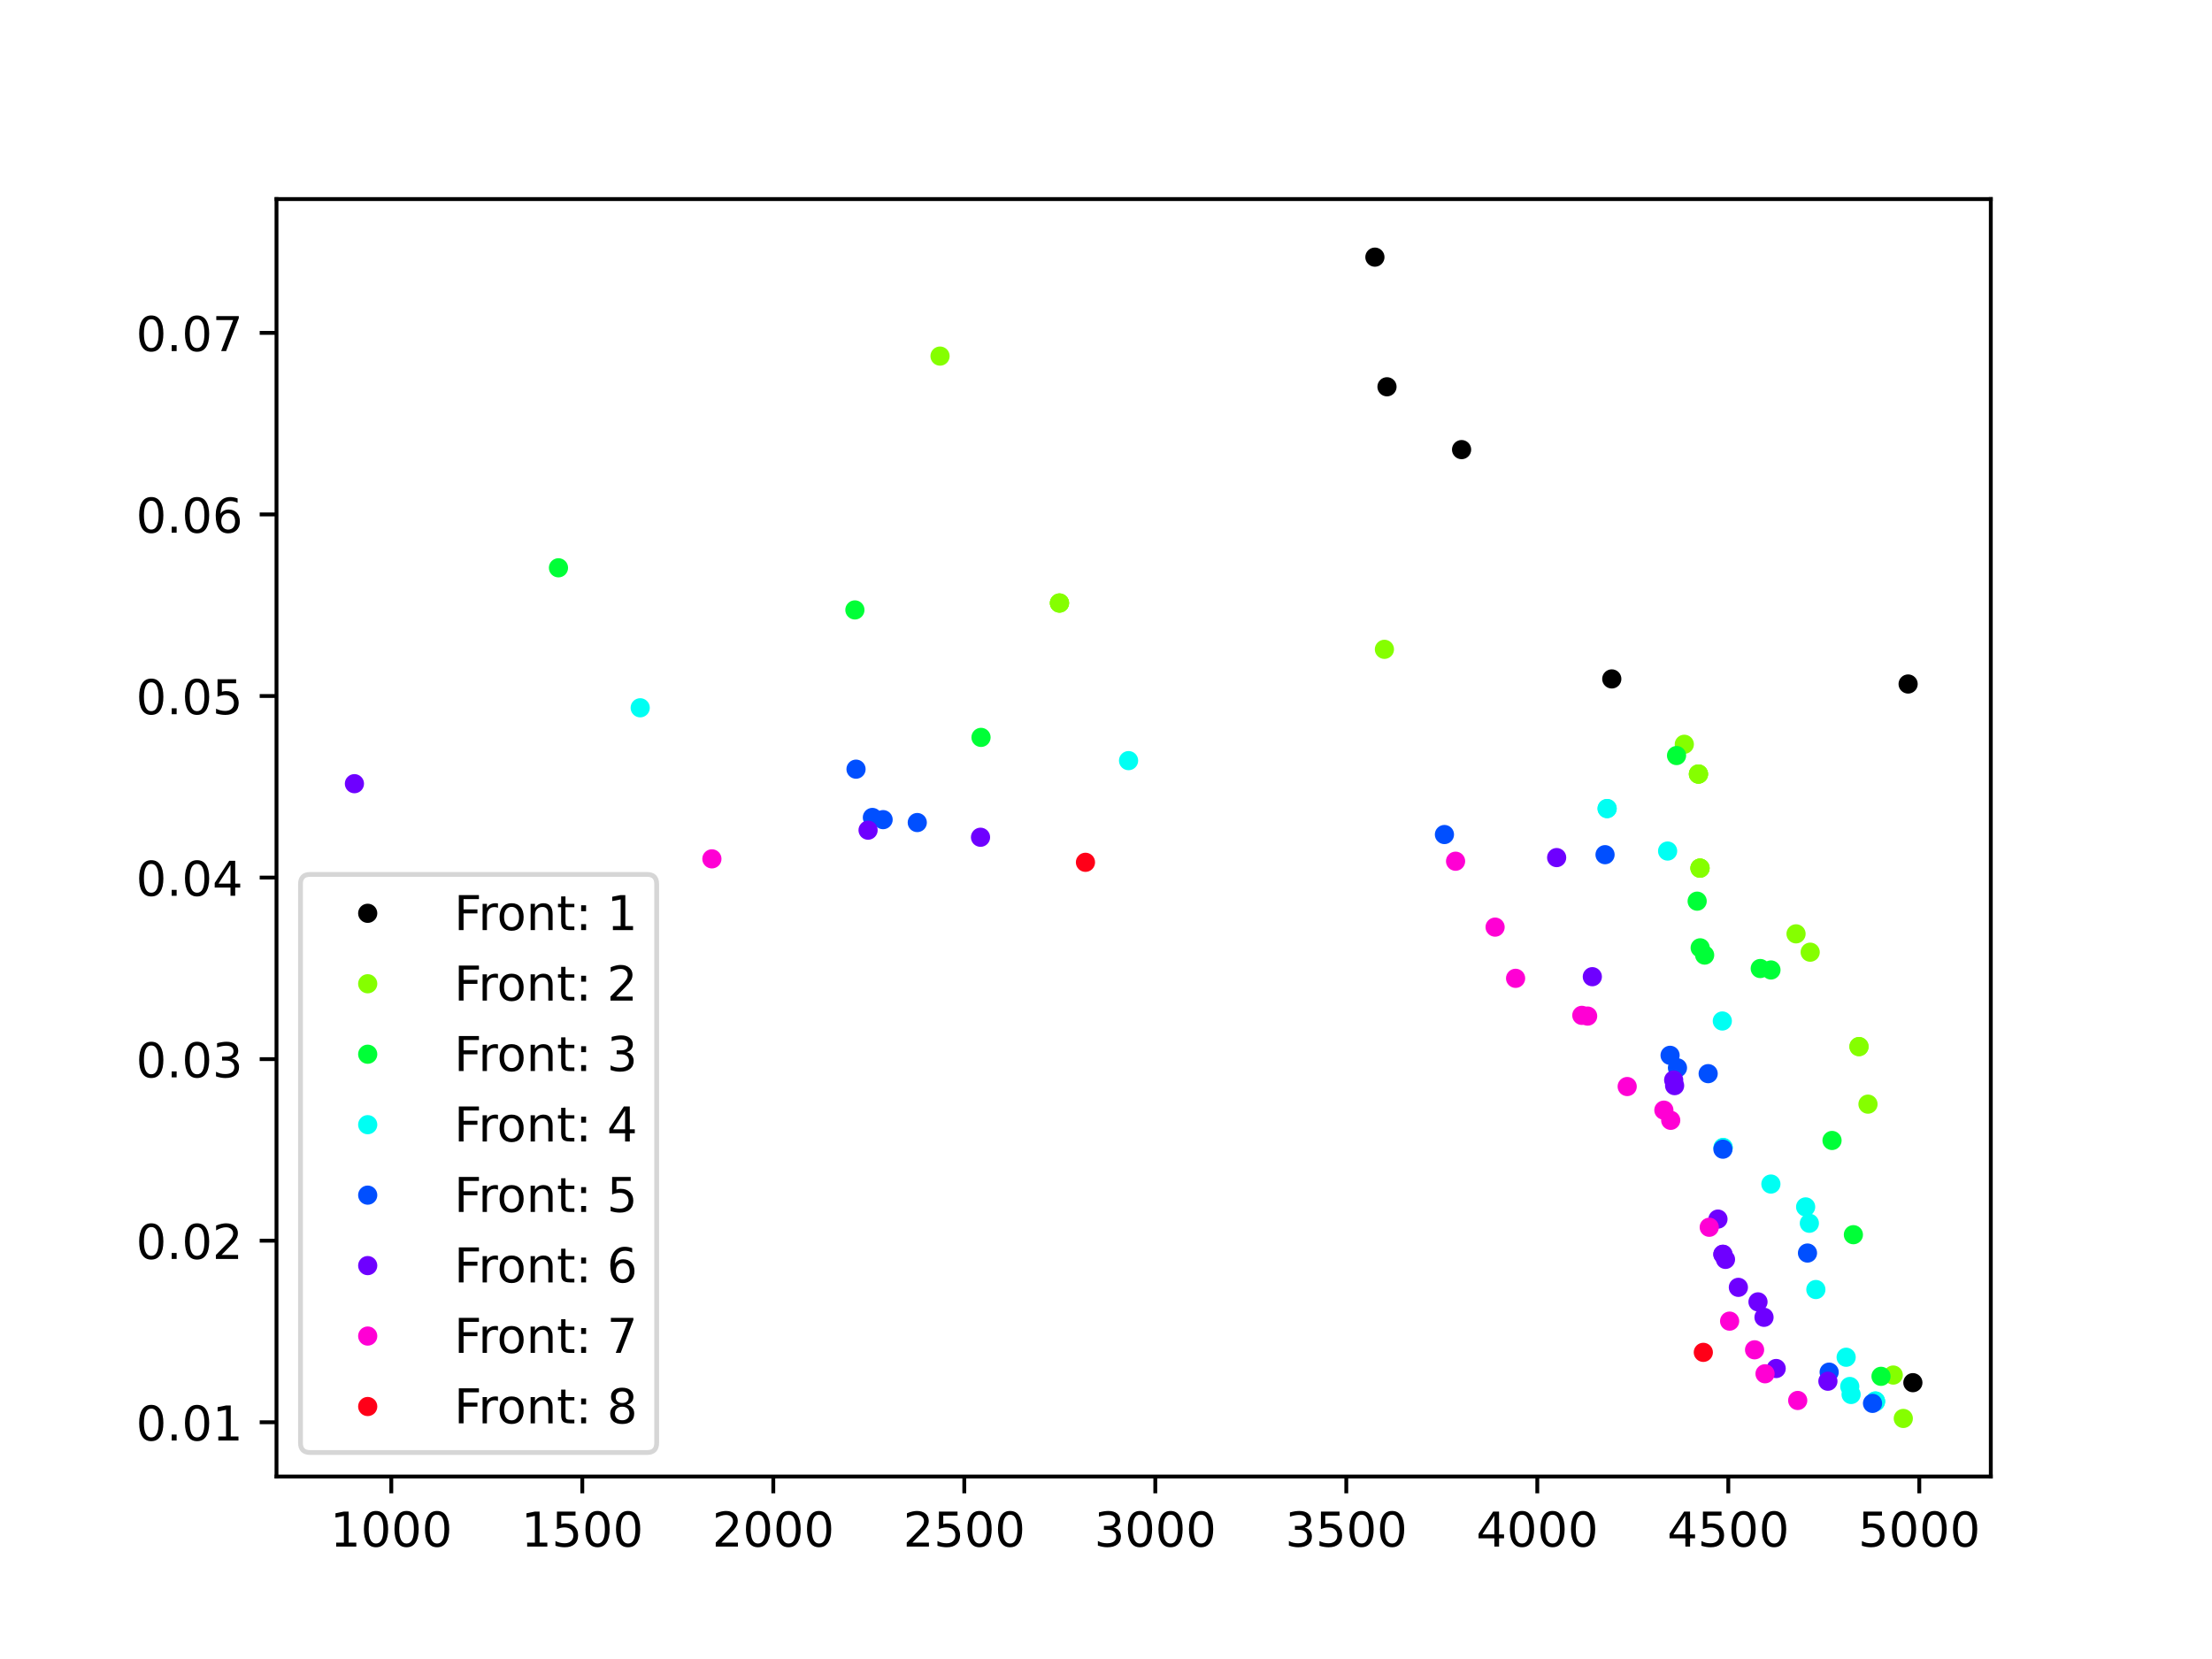 <?xml version="1.0" encoding="utf-8" standalone="no"?>
<!DOCTYPE svg PUBLIC "-//W3C//DTD SVG 1.1//EN"
  "http://www.w3.org/Graphics/SVG/1.1/DTD/svg11.dtd">
<!-- Created with matplotlib (https://matplotlib.org/) -->
<svg height="345.6pt" version="1.1" viewBox="0 0 460.8 345.6" width="460.8pt" xmlns="http://www.w3.org/2000/svg" xmlns:xlink="http://www.w3.org/1999/xlink">
 <defs>
  <style type="text/css">*{stroke-linecap:butt;stroke-linejoin:round;}</style>
 </defs>
 <g id="figure_1">
  <g id="patch_1">
   <path d="M 0 345.6 
L 460.8 345.6 
L 460.8 0 
L 0 0 
z
" style="fill:#ffffff;"/>
  </g>
  <g id="axes_1">
   <g id="patch_2">
    <path d="M 57.6 307.584 
L 414.72 307.584 
L 414.72 41.472 
L 57.6 41.472 
z
" style="fill:#ffffff;"/>
   </g>
   <g id="matplotlib.axis_1">
    <g id="xtick_1">
     <g id="line2d_1">
      <defs>
       <path d="M 0 0 
L 0 3.5 
" id="m3924b4e6a1" style="stroke:#000000;stroke-width:0.8;"/>
      </defs>
      <g>
       <use style="stroke:#000000;stroke-width:0.8;" x="81.514" xlink:href="#m3924b4e6a1" y="307.584"/>
      </g>
     </g>
     <g id="text_1">
      <!-- 1000 -->
      <g transform="translate(68.789 322.182)scale(0.1 -0.1)">
       <defs>
        <path d="M 12.406 8.297 
L 28.516 8.297 
L 28.516 63.922 
L 10.984 60.406 
L 10.984 69.391 
L 28.422 72.906 
L 38.281 72.906 
L 38.281 8.297 
L 54.391 8.297 
L 54.391 0 
L 12.406 0 
z
" id="DejaVuSans-49"/>
        <path d="M 31.781 66.406 
Q 24.172 66.406 20.328 58.906 
Q 16.5 51.422 16.5 36.375 
Q 16.5 21.391 20.328 13.891 
Q 24.172 6.391 31.781 6.391 
Q 39.453 6.391 43.281 13.891 
Q 47.125 21.391 47.125 36.375 
Q 47.125 51.422 43.281 58.906 
Q 39.453 66.406 31.781 66.406 
z
M 31.781 74.219 
Q 44.047 74.219 50.516 64.516 
Q 56.984 54.828 56.984 36.375 
Q 56.984 17.969 50.516 8.266 
Q 44.047 -1.422 31.781 -1.422 
Q 19.531 -1.422 13.062 8.266 
Q 6.594 17.969 6.594 36.375 
Q 6.594 54.828 13.062 64.516 
Q 19.531 74.219 31.781 74.219 
z
" id="DejaVuSans-48"/>
       </defs>
       <use xlink:href="#DejaVuSans-49"/>
       <use x="63.623" xlink:href="#DejaVuSans-48"/>
       <use x="127.246" xlink:href="#DejaVuSans-48"/>
       <use x="190.869" xlink:href="#DejaVuSans-48"/>
      </g>
     </g>
    </g>
    <g id="xtick_2">
     <g id="line2d_2">
      <g>
       <use style="stroke:#000000;stroke-width:0.8;" x="121.303" xlink:href="#m3924b4e6a1" y="307.584"/>
      </g>
     </g>
     <g id="text_2">
      <!-- 1500 -->
      <g transform="translate(108.578 322.182)scale(0.1 -0.1)">
       <defs>
        <path d="M 10.797 72.906 
L 49.516 72.906 
L 49.516 64.594 
L 19.828 64.594 
L 19.828 46.734 
Q 21.969 47.469 24.109 47.828 
Q 26.266 48.188 28.422 48.188 
Q 40.625 48.188 47.75 41.5 
Q 54.891 34.812 54.891 23.391 
Q 54.891 11.625 47.562 5.094 
Q 40.234 -1.422 26.906 -1.422 
Q 22.312 -1.422 17.547 -0.641 
Q 12.797 0.141 7.719 1.703 
L 7.719 11.625 
Q 12.109 9.234 16.797 8.062 
Q 21.484 6.891 26.703 6.891 
Q 35.156 6.891 40.078 11.328 
Q 45.016 15.766 45.016 23.391 
Q 45.016 31 40.078 35.438 
Q 35.156 39.891 26.703 39.891 
Q 22.75 39.891 18.812 39.016 
Q 14.891 38.141 10.797 36.281 
z
" id="DejaVuSans-53"/>
       </defs>
       <use xlink:href="#DejaVuSans-49"/>
       <use x="63.623" xlink:href="#DejaVuSans-53"/>
       <use x="127.246" xlink:href="#DejaVuSans-48"/>
       <use x="190.869" xlink:href="#DejaVuSans-48"/>
      </g>
     </g>
    </g>
    <g id="xtick_3">
     <g id="line2d_3">
      <g>
       <use style="stroke:#000000;stroke-width:0.8;" x="161.092" xlink:href="#m3924b4e6a1" y="307.584"/>
      </g>
     </g>
     <g id="text_3">
      <!-- 2000 -->
      <g transform="translate(148.367 322.182)scale(0.1 -0.1)">
       <defs>
        <path d="M 19.188 8.297 
L 53.609 8.297 
L 53.609 0 
L 7.328 0 
L 7.328 8.297 
Q 12.938 14.109 22.625 23.891 
Q 32.328 33.688 34.812 36.531 
Q 39.547 41.844 41.422 45.531 
Q 43.312 49.219 43.312 52.781 
Q 43.312 58.594 39.234 62.25 
Q 35.156 65.922 28.609 65.922 
Q 23.969 65.922 18.812 64.312 
Q 13.672 62.703 7.812 59.422 
L 7.812 69.391 
Q 13.766 71.781 18.938 73 
Q 24.125 74.219 28.422 74.219 
Q 39.75 74.219 46.484 68.547 
Q 53.219 62.891 53.219 53.422 
Q 53.219 48.922 51.531 44.891 
Q 49.859 40.875 45.406 35.406 
Q 44.188 33.984 37.641 27.219 
Q 31.109 20.453 19.188 8.297 
z
" id="DejaVuSans-50"/>
       </defs>
       <use xlink:href="#DejaVuSans-50"/>
       <use x="63.623" xlink:href="#DejaVuSans-48"/>
       <use x="127.246" xlink:href="#DejaVuSans-48"/>
       <use x="190.869" xlink:href="#DejaVuSans-48"/>
      </g>
     </g>
    </g>
    <g id="xtick_4">
     <g id="line2d_4">
      <g>
       <use style="stroke:#000000;stroke-width:0.8;" x="200.88" xlink:href="#m3924b4e6a1" y="307.584"/>
      </g>
     </g>
     <g id="text_4">
      <!-- 2500 -->
      <g transform="translate(188.155 322.182)scale(0.1 -0.1)">
       <use xlink:href="#DejaVuSans-50"/>
       <use x="63.623" xlink:href="#DejaVuSans-53"/>
       <use x="127.246" xlink:href="#DejaVuSans-48"/>
       <use x="190.869" xlink:href="#DejaVuSans-48"/>
      </g>
     </g>
    </g>
    <g id="xtick_5">
     <g id="line2d_5">
      <g>
       <use style="stroke:#000000;stroke-width:0.8;" x="240.669" xlink:href="#m3924b4e6a1" y="307.584"/>
      </g>
     </g>
     <g id="text_5">
      <!-- 3000 -->
      <g transform="translate(227.944 322.182)scale(0.1 -0.1)">
       <defs>
        <path d="M 40.578 39.312 
Q 47.656 37.797 51.625 33 
Q 55.609 28.219 55.609 21.188 
Q 55.609 10.406 48.188 4.484 
Q 40.766 -1.422 27.094 -1.422 
Q 22.516 -1.422 17.656 -0.516 
Q 12.797 0.391 7.625 2.203 
L 7.625 11.719 
Q 11.719 9.328 16.594 8.109 
Q 21.484 6.891 26.812 6.891 
Q 36.078 6.891 40.938 10.547 
Q 45.797 14.203 45.797 21.188 
Q 45.797 27.641 41.281 31.266 
Q 36.766 34.906 28.719 34.906 
L 20.219 34.906 
L 20.219 43.016 
L 29.109 43.016 
Q 36.375 43.016 40.234 45.922 
Q 44.094 48.828 44.094 54.297 
Q 44.094 59.906 40.109 62.906 
Q 36.141 65.922 28.719 65.922 
Q 24.656 65.922 20.016 65.031 
Q 15.375 64.156 9.812 62.312 
L 9.812 71.094 
Q 15.438 72.656 20.344 73.438 
Q 25.25 74.219 29.594 74.219 
Q 40.828 74.219 47.359 69.109 
Q 53.906 64.016 53.906 55.328 
Q 53.906 49.266 50.438 45.094 
Q 46.969 40.922 40.578 39.312 
z
" id="DejaVuSans-51"/>
       </defs>
       <use xlink:href="#DejaVuSans-51"/>
       <use x="63.623" xlink:href="#DejaVuSans-48"/>
       <use x="127.246" xlink:href="#DejaVuSans-48"/>
       <use x="190.869" xlink:href="#DejaVuSans-48"/>
      </g>
     </g>
    </g>
    <g id="xtick_6">
     <g id="line2d_6">
      <g>
       <use style="stroke:#000000;stroke-width:0.8;" x="280.458" xlink:href="#m3924b4e6a1" y="307.584"/>
      </g>
     </g>
     <g id="text_6">
      <!-- 3500 -->
      <g transform="translate(267.733 322.182)scale(0.1 -0.1)">
       <use xlink:href="#DejaVuSans-51"/>
       <use x="63.623" xlink:href="#DejaVuSans-53"/>
       <use x="127.246" xlink:href="#DejaVuSans-48"/>
       <use x="190.869" xlink:href="#DejaVuSans-48"/>
      </g>
     </g>
    </g>
    <g id="xtick_7">
     <g id="line2d_7">
      <g>
       <use style="stroke:#000000;stroke-width:0.8;" x="320.247" xlink:href="#m3924b4e6a1" y="307.584"/>
      </g>
     </g>
     <g id="text_7">
      <!-- 4000 -->
      <g transform="translate(307.522 322.182)scale(0.1 -0.1)">
       <defs>
        <path d="M 37.797 64.312 
L 12.891 25.391 
L 37.797 25.391 
z
M 35.203 72.906 
L 47.609 72.906 
L 47.609 25.391 
L 58.016 25.391 
L 58.016 17.188 
L 47.609 17.188 
L 47.609 0 
L 37.797 0 
L 37.797 17.188 
L 4.891 17.188 
L 4.891 26.703 
z
" id="DejaVuSans-52"/>
       </defs>
       <use xlink:href="#DejaVuSans-52"/>
       <use x="63.623" xlink:href="#DejaVuSans-48"/>
       <use x="127.246" xlink:href="#DejaVuSans-48"/>
       <use x="190.869" xlink:href="#DejaVuSans-48"/>
      </g>
     </g>
    </g>
    <g id="xtick_8">
     <g id="line2d_8">
      <g>
       <use style="stroke:#000000;stroke-width:0.8;" x="360.035" xlink:href="#m3924b4e6a1" y="307.584"/>
      </g>
     </g>
     <g id="text_8">
      <!-- 4500 -->
      <g transform="translate(347.31 322.182)scale(0.1 -0.1)">
       <use xlink:href="#DejaVuSans-52"/>
       <use x="63.623" xlink:href="#DejaVuSans-53"/>
       <use x="127.246" xlink:href="#DejaVuSans-48"/>
       <use x="190.869" xlink:href="#DejaVuSans-48"/>
      </g>
     </g>
    </g>
    <g id="xtick_9">
     <g id="line2d_9">
      <g>
       <use style="stroke:#000000;stroke-width:0.8;" x="399.824" xlink:href="#m3924b4e6a1" y="307.584"/>
      </g>
     </g>
     <g id="text_9">
      <!-- 5000 -->
      <g transform="translate(387.099 322.182)scale(0.1 -0.1)">
       <use xlink:href="#DejaVuSans-53"/>
       <use x="63.623" xlink:href="#DejaVuSans-48"/>
       <use x="127.246" xlink:href="#DejaVuSans-48"/>
       <use x="190.869" xlink:href="#DejaVuSans-48"/>
      </g>
     </g>
    </g>
   </g>
   <g id="matplotlib.axis_2">
    <g id="ytick_1">
     <g id="line2d_10">
      <defs>
       <path d="M 0 0 
L -3.5 0 
" id="m2f42743bf9" style="stroke:#000000;stroke-width:0.8;"/>
      </defs>
      <g>
       <use style="stroke:#000000;stroke-width:0.8;" x="57.6" xlink:href="#m2f42743bf9" y="296.282"/>
      </g>
     </g>
     <g id="text_10">
      <!-- 0.01 -->
      <g transform="translate(28.334 300.082)scale(0.1 -0.1)">
       <defs>
        <path d="M 10.688 12.406 
L 21 12.406 
L 21 0 
L 10.688 0 
z
" id="DejaVuSans-46"/>
       </defs>
       <use xlink:href="#DejaVuSans-48"/>
       <use x="63.623" xlink:href="#DejaVuSans-46"/>
       <use x="95.41" xlink:href="#DejaVuSans-48"/>
       <use x="159.033" xlink:href="#DejaVuSans-49"/>
      </g>
     </g>
    </g>
    <g id="ytick_2">
     <g id="line2d_11">
      <g>
       <use style="stroke:#000000;stroke-width:0.8;" x="57.6" xlink:href="#m2f42743bf9" y="258.459"/>
      </g>
     </g>
     <g id="text_11">
      <!-- 0.02 -->
      <g transform="translate(28.334 262.258)scale(0.1 -0.1)">
       <use xlink:href="#DejaVuSans-48"/>
       <use x="63.623" xlink:href="#DejaVuSans-46"/>
       <use x="95.41" xlink:href="#DejaVuSans-48"/>
       <use x="159.033" xlink:href="#DejaVuSans-50"/>
      </g>
     </g>
    </g>
    <g id="ytick_3">
     <g id="line2d_12">
      <g>
       <use style="stroke:#000000;stroke-width:0.8;" x="57.6" xlink:href="#m2f42743bf9" y="220.635"/>
      </g>
     </g>
     <g id="text_12">
      <!-- 0.03 -->
      <g transform="translate(28.334 224.434)scale(0.1 -0.1)">
       <use xlink:href="#DejaVuSans-48"/>
       <use x="63.623" xlink:href="#DejaVuSans-46"/>
       <use x="95.41" xlink:href="#DejaVuSans-48"/>
       <use x="159.033" xlink:href="#DejaVuSans-51"/>
      </g>
     </g>
    </g>
    <g id="ytick_4">
     <g id="line2d_13">
      <g>
       <use style="stroke:#000000;stroke-width:0.8;" x="57.6" xlink:href="#m2f42743bf9" y="182.811"/>
      </g>
     </g>
     <g id="text_13">
      <!-- 0.04 -->
      <g transform="translate(28.334 186.611)scale(0.1 -0.1)">
       <use xlink:href="#DejaVuSans-48"/>
       <use x="63.623" xlink:href="#DejaVuSans-46"/>
       <use x="95.41" xlink:href="#DejaVuSans-48"/>
       <use x="159.033" xlink:href="#DejaVuSans-52"/>
      </g>
     </g>
    </g>
    <g id="ytick_5">
     <g id="line2d_14">
      <g>
       <use style="stroke:#000000;stroke-width:0.8;" x="57.6" xlink:href="#m2f42743bf9" y="144.988"/>
      </g>
     </g>
     <g id="text_14">
      <!-- 0.05 -->
      <g transform="translate(28.334 148.787)scale(0.1 -0.1)">
       <use xlink:href="#DejaVuSans-48"/>
       <use x="63.623" xlink:href="#DejaVuSans-46"/>
       <use x="95.41" xlink:href="#DejaVuSans-48"/>
       <use x="159.033" xlink:href="#DejaVuSans-53"/>
      </g>
     </g>
    </g>
    <g id="ytick_6">
     <g id="line2d_15">
      <g>
       <use style="stroke:#000000;stroke-width:0.8;" x="57.6" xlink:href="#m2f42743bf9" y="107.164"/>
      </g>
     </g>
     <g id="text_15">
      <!-- 0.06 -->
      <g transform="translate(28.334 110.963)scale(0.1 -0.1)">
       <defs>
        <path d="M 33.016 40.375 
Q 26.375 40.375 22.484 35.828 
Q 18.609 31.297 18.609 23.391 
Q 18.609 15.531 22.484 10.953 
Q 26.375 6.391 33.016 6.391 
Q 39.656 6.391 43.531 10.953 
Q 47.406 15.531 47.406 23.391 
Q 47.406 31.297 43.531 35.828 
Q 39.656 40.375 33.016 40.375 
z
M 52.594 71.297 
L 52.594 62.312 
Q 48.875 64.062 45.094 64.984 
Q 41.312 65.922 37.594 65.922 
Q 27.828 65.922 22.672 59.328 
Q 17.531 52.734 16.797 39.406 
Q 19.672 43.656 24.016 45.922 
Q 28.375 48.188 33.594 48.188 
Q 44.578 48.188 50.953 41.516 
Q 57.328 34.859 57.328 23.391 
Q 57.328 12.156 50.688 5.359 
Q 44.047 -1.422 33.016 -1.422 
Q 20.359 -1.422 13.672 8.266 
Q 6.984 17.969 6.984 36.375 
Q 6.984 53.656 15.188 63.938 
Q 23.391 74.219 37.203 74.219 
Q 40.922 74.219 44.703 73.484 
Q 48.484 72.75 52.594 71.297 
z
" id="DejaVuSans-54"/>
       </defs>
       <use xlink:href="#DejaVuSans-48"/>
       <use x="63.623" xlink:href="#DejaVuSans-46"/>
       <use x="95.41" xlink:href="#DejaVuSans-48"/>
       <use x="159.033" xlink:href="#DejaVuSans-54"/>
      </g>
     </g>
    </g>
    <g id="ytick_7">
     <g id="line2d_16">
      <g>
       <use style="stroke:#000000;stroke-width:0.8;" x="57.6" xlink:href="#m2f42743bf9" y="69.34"/>
      </g>
     </g>
     <g id="text_16">
      <!-- 0.07 -->
      <g transform="translate(28.334 73.14)scale(0.1 -0.1)">
       <defs>
        <path d="M 8.203 72.906 
L 55.078 72.906 
L 55.078 68.703 
L 28.609 0 
L 18.312 0 
L 43.219 64.594 
L 8.203 64.594 
z
" id="DejaVuSans-55"/>
       </defs>
       <use xlink:href="#DejaVuSans-48"/>
       <use x="63.623" xlink:href="#DejaVuSans-46"/>
       <use x="95.41" xlink:href="#DejaVuSans-48"/>
       <use x="159.033" xlink:href="#DejaVuSans-55"/>
      </g>
     </g>
    </g>
   </g>
   <g id="line2d_17">
    <defs>
     <path d="M 0 1.5 
C 0.398 1.5 0.779 1.342 1.061 1.061 
C 1.342 0.779 1.5 0.398 1.5 0 
C 1.5 -0.398 1.342 -0.779 1.061 -1.061 
C 0.779 -1.342 0.398 -1.5 0 -1.5 
C -0.398 -1.5 -0.779 -1.342 -1.061 -1.061 
C -1.342 -0.779 -1.5 -0.398 -1.5 0 
C -1.5 0.398 -1.342 0.779 -1.061 1.061 
C -0.779 1.342 -0.398 1.5 0 1.5 
z
" id="m7b355f9a38" style="stroke:#000000;"/>
    </defs>
    <g clip-path="url(#pace51cca9a)">
     <use style="stroke:#000000;" x="397.496" xlink:href="#m7b355f9a38" y="142.491"/>
     <use style="stroke:#000000;" x="286.417" xlink:href="#m7b355f9a38" y="53.568"/>
     <use style="stroke:#000000;" x="398.487" xlink:href="#m7b355f9a38" y="288.037"/>
     <use style="stroke:#000000;" x="288.934" xlink:href="#m7b355f9a38" y="80.574"/>
     <use style="stroke:#000000;" x="304.474" xlink:href="#m7b355f9a38" y="93.661"/>
     <use style="stroke:#000000;" x="335.763" xlink:href="#m7b355f9a38" y="141.432"/>
    </g>
   </g>
   <g id="line2d_18">
    <defs>
     <path d="M 0 1.5 
C 0.398 1.5 0.779 1.342 1.061 1.061 
C 1.342 0.779 1.5 0.398 1.5 0 
C 1.5 -0.398 1.342 -0.779 1.061 -1.061 
C 0.779 -1.342 0.398 -1.5 0 -1.5 
C -0.398 -1.5 -0.779 -1.342 -1.061 -1.061 
C -1.342 -0.779 -1.5 -0.398 -1.5 0 
C -1.5 0.398 -1.342 0.779 -1.061 1.061 
C -0.779 1.342 -0.398 1.5 0 1.5 
z
" id="ma1d7ef5f95" style="stroke:#85ff00;"/>
    </defs>
    <g clip-path="url(#pace51cca9a)">
     <use style="fill:#85ff00;stroke:#85ff00;" x="387.263" xlink:href="#ma1d7ef5f95" y="218.025"/>
     <use style="fill:#85ff00;stroke:#85ff00;" x="354.144" xlink:href="#ma1d7ef5f95" y="180.845"/>
     <use style="fill:#85ff00;stroke:#85ff00;" x="377.095" xlink:href="#ma1d7ef5f95" y="198.357"/>
     <use style="fill:#85ff00;stroke:#85ff00;" x="350.872" xlink:href="#ma1d7ef5f95" y="155.049"/>
     <use style="fill:#85ff00;stroke:#85ff00;" x="220.708" xlink:href="#ma1d7ef5f95" y="125.622"/>
     <use style="fill:#85ff00;stroke:#85ff00;" x="396.491" xlink:href="#ma1d7ef5f95" y="295.488"/>
     <use style="fill:#85ff00;stroke:#85ff00;" x="195.826" xlink:href="#ma1d7ef5f95" y="74.182"/>
     <use style="fill:#85ff00;stroke:#85ff00;" x="353.819" xlink:href="#ma1d7ef5f95" y="161.252"/>
     <use style="fill:#85ff00;stroke:#85ff00;" x="374.149" xlink:href="#ma1d7ef5f95" y="194.537"/>
     <use style="fill:#85ff00;stroke:#85ff00;" x="354.144" xlink:href="#ma1d7ef5f95" y="180.845"/>
     <use style="fill:#85ff00;stroke:#85ff00;" x="387.263" xlink:href="#ma1d7ef5f95" y="218.025"/>
     <use style="fill:#85ff00;stroke:#85ff00;" x="288.398" xlink:href="#ma1d7ef5f95" y="135.267"/>
     <use style="fill:#85ff00;stroke:#85ff00;" x="389.135" xlink:href="#ma1d7ef5f95" y="230.015"/>
     <use style="fill:#85ff00;stroke:#85ff00;" x="220.708" xlink:href="#ma1d7ef5f95" y="125.622"/>
     <use style="fill:#85ff00;stroke:#85ff00;" x="353.819" xlink:href="#ma1d7ef5f95" y="161.252"/>
     <use style="fill:#85ff00;stroke:#85ff00;" x="354.144" xlink:href="#ma1d7ef5f95" y="180.845"/>
     <use style="fill:#85ff00;stroke:#85ff00;" x="353.819" xlink:href="#ma1d7ef5f95" y="161.252"/>
     <use style="fill:#85ff00;stroke:#85ff00;" x="394.399" xlink:href="#ma1d7ef5f95" y="286.448"/>
     <use style="fill:#85ff00;stroke:#85ff00;" x="220.708" xlink:href="#ma1d7ef5f95" y="125.622"/>
    </g>
   </g>
   <g id="line2d_19">
    <defs>
     <path d="M 0 1.5 
C 0.398 1.5 0.779 1.342 1.061 1.061 
C 1.342 0.779 1.5 0.398 1.5 0 
C 1.5 -0.398 1.342 -0.779 1.061 -1.061 
C 0.779 -1.342 0.398 -1.5 0 -1.5 
C -0.398 -1.5 -0.779 -1.342 -1.061 -1.061 
C -1.342 -0.779 -1.5 -0.398 -1.5 0 
C -1.5 0.398 -1.342 0.779 -1.061 1.061 
C -0.779 1.342 -0.398 1.5 0 1.5 
z
" id="m35ec3cdeb5" style="stroke:#00ff37;"/>
    </defs>
    <g clip-path="url(#pace51cca9a)">
     <use style="fill:#00ff37;stroke:#00ff37;" x="391.85" xlink:href="#m35ec3cdeb5" y="286.713"/>
     <use style="fill:#00ff37;stroke:#00ff37;" x="386.095" xlink:href="#m35ec3cdeb5" y="257.21"/>
     <use style="fill:#00ff37;stroke:#00ff37;" x="178.091" xlink:href="#m35ec3cdeb5" y="127.059"/>
     <use style="fill:#00ff37;stroke:#00ff37;" x="116.339" xlink:href="#m35ec3cdeb5" y="118.284"/>
     <use style="fill:#00ff37;stroke:#00ff37;" x="368.923" xlink:href="#m35ec3cdeb5" y="202.064"/>
     <use style="fill:#00ff37;stroke:#00ff37;" x="355.108" xlink:href="#m35ec3cdeb5" y="198.962"/>
     <use style="fill:#00ff37;stroke:#00ff37;" x="354.179" xlink:href="#m35ec3cdeb5" y="197.449"/>
     <use style="fill:#00ff37;stroke:#00ff37;" x="349.255" xlink:href="#m35ec3cdeb5" y="157.394"/>
     <use style="fill:#00ff37;stroke:#00ff37;" x="204.366" xlink:href="#m35ec3cdeb5" y="153.612"/>
     <use style="fill:#00ff37;stroke:#00ff37;" x="353.549" xlink:href="#m35ec3cdeb5" y="187.728"/>
     <use style="fill:#00ff37;stroke:#00ff37;" x="381.645" xlink:href="#m35ec3cdeb5" y="237.58"/>
     <use style="fill:#00ff37;stroke:#00ff37;" x="366.691" xlink:href="#m35ec3cdeb5" y="201.761"/>
    </g>
   </g>
   <g id="line2d_20">
    <defs>
     <path d="M 0 1.5 
C 0.398 1.5 0.779 1.342 1.061 1.061 
C 1.342 0.779 1.5 0.398 1.5 0 
C 1.5 -0.398 1.342 -0.779 1.061 -1.061 
C 0.779 -1.342 0.398 -1.5 0 -1.5 
C -0.398 -1.5 -0.779 -1.342 -1.061 -1.061 
C -1.342 -0.779 -1.5 -0.398 -1.5 0 
C -1.5 0.398 -1.342 0.779 -1.061 1.061 
C -0.779 1.342 -0.398 1.5 0 1.5 
z
" id="m9bf578cad5" style="stroke:#00fff3;"/>
    </defs>
    <g clip-path="url(#pace51cca9a)">
     <use style="fill:#00fff3;stroke:#00fff3;" x="390.715" xlink:href="#m9bf578cad5" y="292.008"/>
     <use style="fill:#00fff3;stroke:#00fff3;" x="390.683" xlink:href="#m9bf578cad5" y="291.857"/>
     <use style="fill:#00fff3;stroke:#00fff3;" x="334.793" xlink:href="#m9bf578cad5" y="168.438"/>
     <use style="fill:#00fff3;stroke:#00fff3;" x="347.395" xlink:href="#m9bf578cad5" y="177.289"/>
     <use style="fill:#00fff3;stroke:#00fff3;" x="235.1" xlink:href="#m9bf578cad5" y="158.453"/>
     <use style="fill:#00fff3;stroke:#00fff3;" x="358.962" xlink:href="#m9bf578cad5" y="239.055"/>
     <use style="fill:#00fff3;stroke:#00fff3;" x="385.341" xlink:href="#m9bf578cad5" y="288.831"/>
     <use style="fill:#00fff3;stroke:#00fff3;" x="358.962" xlink:href="#m9bf578cad5" y="239.055"/>
     <use style="fill:#00fff3;stroke:#00fff3;" x="390.683" xlink:href="#m9bf578cad5" y="291.857"/>
     <use style="fill:#00fff3;stroke:#00fff3;" x="334.793" xlink:href="#m9bf578cad5" y="168.438"/>
     <use style="fill:#00fff3;stroke:#00fff3;" x="376.147" xlink:href="#m9bf578cad5" y="251.423"/>
     <use style="fill:#00fff3;stroke:#00fff3;" x="368.909" xlink:href="#m9bf578cad5" y="246.658"/>
     <use style="fill:#00fff3;stroke:#00fff3;" x="385.618" xlink:href="#m9bf578cad5" y="290.495"/>
     <use style="fill:#00fff3;stroke:#00fff3;" x="358.79" xlink:href="#m9bf578cad5" y="212.692"/>
     <use style="fill:#00fff3;stroke:#00fff3;" x="384.586" xlink:href="#m9bf578cad5" y="282.741"/>
     <use style="fill:#00fff3;stroke:#00fff3;" x="133.366" xlink:href="#m9bf578cad5" y="147.446"/>
     <use style="fill:#00fff3;stroke:#00fff3;" x="378.276" xlink:href="#m9bf578cad5" y="268.633"/>
     <use style="fill:#00fff3;stroke:#00fff3;" x="376.921" xlink:href="#m9bf578cad5" y="254.828"/>
    </g>
   </g>
   <g id="line2d_21">
    <defs>
     <path d="M 0 1.5 
C 0.398 1.5 0.779 1.342 1.061 1.061 
C 1.342 0.779 1.5 0.398 1.5 0 
C 1.5 -0.398 1.342 -0.779 1.061 -1.061 
C 0.779 -1.342 0.398 -1.5 0 -1.5 
C -0.398 -1.5 -0.779 -1.342 -1.061 -1.061 
C -1.342 -0.779 -1.5 -0.398 -1.5 0 
C -1.5 0.398 -1.342 0.779 -1.061 1.061 
C -0.779 1.342 -0.398 1.5 0 1.5 
z
" id="mffa8f3c587" style="stroke:#004fff;"/>
    </defs>
    <g clip-path="url(#pace51cca9a)">
     <use style="fill:#004fff;stroke:#004fff;" x="390.08" xlink:href="#mffa8f3c587" y="292.349"/>
     <use style="fill:#004fff;stroke:#004fff;" x="178.326" xlink:href="#mffa8f3c587" y="160.231"/>
     <use style="fill:#004fff;stroke:#004fff;" x="381.048" xlink:href="#mffa8f3c587" y="285.843"/>
     <use style="fill:#004fff;stroke:#004fff;" x="181.734" xlink:href="#mffa8f3c587" y="170.292"/>
     <use style="fill:#004fff;stroke:#004fff;" x="191.085" xlink:href="#mffa8f3c587" y="171.351"/>
     <use style="fill:#004fff;stroke:#004fff;" x="349.446" xlink:href="#mffa8f3c587" y="222.451"/>
     <use style="fill:#004fff;stroke:#004fff;" x="376.533" xlink:href="#mffa8f3c587" y="261.031"/>
     <use style="fill:#004fff;stroke:#004fff;" x="300.902" xlink:href="#mffa8f3c587" y="173.847"/>
     <use style="fill:#004fff;stroke:#004fff;" x="355.841" xlink:href="#mffa8f3c587" y="223.661"/>
     <use style="fill:#004fff;stroke:#004fff;" x="347.909" xlink:href="#mffa8f3c587" y="219.841"/>
     <use style="fill:#004fff;stroke:#004fff;" x="334.361" xlink:href="#mffa8f3c587" y="178.046"/>
     <use style="fill:#004fff;stroke:#004fff;" x="183.966" xlink:href="#mffa8f3c587" y="170.746"/>
     <use style="fill:#004fff;stroke:#004fff;" x="358.915" xlink:href="#mffa8f3c587" y="239.396"/>
    </g>
   </g>
   <g id="line2d_22">
    <defs>
     <path d="M 0 1.5 
C 0.398 1.5 0.779 1.342 1.061 1.061 
C 1.342 0.779 1.5 0.398 1.5 0 
C 1.5 -0.398 1.342 -0.779 1.061 -1.061 
C 0.779 -1.342 0.398 -1.5 0 -1.5 
C -0.398 -1.5 -0.779 -1.342 -1.061 -1.061 
C -1.342 -0.779 -1.5 -0.398 -1.5 0 
C -1.5 0.398 -1.342 0.779 -1.061 1.061 
C -0.779 1.342 -0.398 1.5 0 1.5 
z
" id="me888500c4b" style="stroke:#6e00ff;"/>
    </defs>
    <g clip-path="url(#pace51cca9a)">
     <use style="fill:#6e00ff;stroke:#6e00ff;" x="348.851" xlink:href="#me888500c4b" y="226.157"/>
     <use style="fill:#6e00ff;stroke:#6e00ff;" x="362.134" xlink:href="#me888500c4b" y="268.179"/>
     <use style="fill:#6e00ff;stroke:#6e00ff;" x="367.476" xlink:href="#me888500c4b" y="274.42"/>
     <use style="fill:#6e00ff;stroke:#6e00ff;" x="331.71" xlink:href="#me888500c4b" y="203.463"/>
     <use style="fill:#6e00ff;stroke:#6e00ff;" x="358.912" xlink:href="#me888500c4b" y="261.295"/>
     <use style="fill:#6e00ff;stroke:#6e00ff;" x="73.833" xlink:href="#me888500c4b" y="163.257"/>
     <use style="fill:#6e00ff;stroke:#6e00ff;" x="357.883" xlink:href="#me888500c4b" y="253.958"/>
     <use style="fill:#6e00ff;stroke:#6e00ff;" x="358.912" xlink:href="#me888500c4b" y="261.295"/>
     <use style="fill:#6e00ff;stroke:#6e00ff;" x="180.835" xlink:href="#me888500c4b" y="172.939"/>
     <use style="fill:#6e00ff;stroke:#6e00ff;" x="380.786" xlink:href="#me888500c4b" y="287.734"/>
     <use style="fill:#6e00ff;stroke:#6e00ff;" x="324.279" xlink:href="#me888500c4b" y="178.651"/>
     <use style="fill:#6e00ff;stroke:#6e00ff;" x="370.009" xlink:href="#me888500c4b" y="285.086"/>
     <use style="fill:#6e00ff;stroke:#6e00ff;" x="359.452" xlink:href="#me888500c4b" y="262.354"/>
     <use style="fill:#6e00ff;stroke:#6e00ff;" x="204.259" xlink:href="#me888500c4b" y="174.415"/>
     <use style="fill:#6e00ff;stroke:#6e00ff;" x="348.657" xlink:href="#me888500c4b" y="224.985"/>
     <use style="fill:#6e00ff;stroke:#6e00ff;" x="366.223" xlink:href="#me888500c4b" y="271.205"/>
    </g>
   </g>
   <g id="line2d_23">
    <defs>
     <path d="M 0 1.5 
C 0.398 1.5 0.779 1.342 1.061 1.061 
C 1.342 0.779 1.5 0.398 1.5 0 
C 1.5 -0.398 1.342 -0.779 1.061 -1.061 
C 0.779 -1.342 0.398 -1.5 0 -1.5 
C -0.398 -1.5 -0.779 -1.342 -1.061 -1.061 
C -1.342 -0.779 -1.5 -0.398 -1.5 0 
C -1.5 0.398 -1.342 0.779 -1.061 1.061 
C -0.779 1.342 -0.398 1.5 0 1.5 
z
" id="mbd8a9d6c24" style="stroke:#ff00d4;"/>
    </defs>
    <g clip-path="url(#pace51cca9a)">
     <use style="fill:#ff00d4;stroke:#ff00d4;" x="348.041" xlink:href="#mbd8a9d6c24" y="233.382"/>
     <use style="fill:#ff00d4;stroke:#ff00d4;" x="367.689" xlink:href="#mbd8a9d6c24" y="286.183"/>
     <use style="fill:#ff00d4;stroke:#ff00d4;" x="315.725" xlink:href="#mbd8a9d6c24" y="203.803"/>
     <use style="fill:#ff00d4;stroke:#ff00d4;" x="330.734" xlink:href="#mbd8a9d6c24" y="211.671"/>
     <use style="fill:#ff00d4;stroke:#ff00d4;" x="148.3" xlink:href="#mbd8a9d6c24" y="178.916"/>
     <use style="fill:#ff00d4;stroke:#ff00d4;" x="356.065" xlink:href="#mbd8a9d6c24" y="255.66"/>
     <use style="fill:#ff00d4;stroke:#ff00d4;" x="329.523" xlink:href="#mbd8a9d6c24" y="211.52"/>
     <use style="fill:#ff00d4;stroke:#ff00d4;" x="365.509" xlink:href="#mbd8a9d6c24" y="281.191"/>
     <use style="fill:#ff00d4;stroke:#ff00d4;" x="346.614" xlink:href="#mbd8a9d6c24" y="231.263"/>
     <use style="fill:#ff00d4;stroke:#ff00d4;" x="303.221" xlink:href="#mbd8a9d6c24" y="179.407"/>
     <use style="fill:#ff00d4;stroke:#ff00d4;" x="374.497" xlink:href="#mbd8a9d6c24" y="291.743"/>
     <use style="fill:#ff00d4;stroke:#ff00d4;" x="360.31" xlink:href="#mbd8a9d6c24" y="275.215"/>
     <use style="fill:#ff00d4;stroke:#ff00d4;" x="311.457" xlink:href="#mbd8a9d6c24" y="193.137"/>
     <use style="fill:#ff00d4;stroke:#ff00d4;" x="338.974" xlink:href="#mbd8a9d6c24" y="226.346"/>
    </g>
   </g>
   <g id="line2d_24">
    <defs>
     <path d="M 0 1.5 
C 0.398 1.5 0.779 1.342 1.061 1.061 
C 1.342 0.779 1.5 0.398 1.5 0 
C 1.5 -0.398 1.342 -0.779 1.061 -1.061 
C 0.779 -1.342 0.398 -1.5 0 -1.5 
C -0.398 -1.5 -0.779 -1.342 -1.061 -1.061 
C -1.342 -0.779 -1.5 -0.398 -1.5 0 
C -1.5 0.398 -1.342 0.779 -1.061 1.061 
C -0.779 1.342 -0.398 1.5 0 1.5 
z
" id="m8cfa483d7a" style="stroke:#ff0018;"/>
    </defs>
    <g clip-path="url(#pace51cca9a)">
     <use style="fill:#ff0018;stroke:#ff0018;" x="226.121" xlink:href="#m8cfa483d7a" y="179.634"/>
     <use style="fill:#ff0018;stroke:#ff0018;" x="354.832" xlink:href="#m8cfa483d7a" y="281.72"/>
    </g>
   </g>
   <g id="patch_3">
    <path d="M 57.6 307.584 
L 57.6 41.472 
" style="fill:none;stroke:#000000;stroke-linecap:square;stroke-linejoin:miter;stroke-width:0.8;"/>
   </g>
   <g id="patch_4">
    <path d="M 414.72 307.584 
L 414.72 41.472 
" style="fill:none;stroke:#000000;stroke-linecap:square;stroke-linejoin:miter;stroke-width:0.8;"/>
   </g>
   <g id="patch_5">
    <path d="M 57.6 307.584 
L 414.72 307.584 
" style="fill:none;stroke:#000000;stroke-linecap:square;stroke-linejoin:miter;stroke-width:0.8;"/>
   </g>
   <g id="patch_6">
    <path d="M 57.6 41.472 
L 414.72 41.472 
" style="fill:none;stroke:#000000;stroke-linecap:square;stroke-linejoin:miter;stroke-width:0.8;"/>
   </g>
   <g id="legend_1">
    <g id="patch_7">
     <path d="M 64.6 302.584 
L 134.798 302.584 
Q 136.798 302.584 136.798 300.584 
L 136.798 184.159 
Q 136.798 182.159 134.798 182.159 
L 64.6 182.159 
Q 62.6 182.159 62.6 184.159 
L 62.6 300.584 
Q 62.6 302.584 64.6 302.584 
z
" style="fill:#ffffff;opacity:0.8;stroke:#cccccc;stroke-linejoin:miter;"/>
    </g>
    <g id="line2d_25"/>
    <g id="line2d_26">
     <g>
      <use style="stroke:#000000;" x="76.6" xlink:href="#m7b355f9a38" y="190.257"/>
     </g>
    </g>
    <g id="text_17">
     <!-- Front: 1 -->
     <g transform="translate(94.6 193.757)scale(0.1 -0.1)">
      <defs>
       <path d="M 9.812 72.906 
L 51.703 72.906 
L 51.703 64.594 
L 19.672 64.594 
L 19.672 43.109 
L 48.578 43.109 
L 48.578 34.812 
L 19.672 34.812 
L 19.672 0 
L 9.812 0 
z
" id="DejaVuSans-70"/>
       <path d="M 41.109 46.297 
Q 39.594 47.172 37.812 47.578 
Q 36.031 48 33.891 48 
Q 26.266 48 22.188 43.047 
Q 18.109 38.094 18.109 28.812 
L 18.109 0 
L 9.078 0 
L 9.078 54.688 
L 18.109 54.688 
L 18.109 46.188 
Q 20.953 51.172 25.484 53.578 
Q 30.031 56 36.531 56 
Q 37.453 56 38.578 55.875 
Q 39.703 55.766 41.062 55.516 
z
" id="DejaVuSans-114"/>
       <path d="M 30.609 48.391 
Q 23.391 48.391 19.188 42.75 
Q 14.984 37.109 14.984 27.297 
Q 14.984 17.484 19.156 11.844 
Q 23.344 6.203 30.609 6.203 
Q 37.797 6.203 41.984 11.859 
Q 46.188 17.531 46.188 27.297 
Q 46.188 37.016 41.984 42.703 
Q 37.797 48.391 30.609 48.391 
z
M 30.609 56 
Q 42.328 56 49.016 48.375 
Q 55.719 40.766 55.719 27.297 
Q 55.719 13.875 49.016 6.219 
Q 42.328 -1.422 30.609 -1.422 
Q 18.844 -1.422 12.172 6.219 
Q 5.516 13.875 5.516 27.297 
Q 5.516 40.766 12.172 48.375 
Q 18.844 56 30.609 56 
z
" id="DejaVuSans-111"/>
       <path d="M 54.891 33.016 
L 54.891 0 
L 45.906 0 
L 45.906 32.719 
Q 45.906 40.484 42.875 44.328 
Q 39.844 48.188 33.797 48.188 
Q 26.516 48.188 22.312 43.547 
Q 18.109 38.922 18.109 30.906 
L 18.109 0 
L 9.078 0 
L 9.078 54.688 
L 18.109 54.688 
L 18.109 46.188 
Q 21.344 51.125 25.703 53.562 
Q 30.078 56 35.797 56 
Q 45.219 56 50.047 50.172 
Q 54.891 44.344 54.891 33.016 
z
" id="DejaVuSans-110"/>
       <path d="M 18.312 70.219 
L 18.312 54.688 
L 36.812 54.688 
L 36.812 47.703 
L 18.312 47.703 
L 18.312 18.016 
Q 18.312 11.328 20.141 9.422 
Q 21.969 7.516 27.594 7.516 
L 36.812 7.516 
L 36.812 0 
L 27.594 0 
Q 17.188 0 13.234 3.875 
Q 9.281 7.766 9.281 18.016 
L 9.281 47.703 
L 2.688 47.703 
L 2.688 54.688 
L 9.281 54.688 
L 9.281 70.219 
z
" id="DejaVuSans-116"/>
       <path d="M 11.719 12.406 
L 22.016 12.406 
L 22.016 0 
L 11.719 0 
z
M 11.719 51.703 
L 22.016 51.703 
L 22.016 39.312 
L 11.719 39.312 
z
" id="DejaVuSans-58"/>
       <path id="DejaVuSans-32"/>
      </defs>
      <use xlink:href="#DejaVuSans-70"/>
      <use x="50.27" xlink:href="#DejaVuSans-114"/>
      <use x="89.133" xlink:href="#DejaVuSans-111"/>
      <use x="150.314" xlink:href="#DejaVuSans-110"/>
      <use x="213.693" xlink:href="#DejaVuSans-116"/>
      <use x="252.902" xlink:href="#DejaVuSans-58"/>
      <use x="286.594" xlink:href="#DejaVuSans-32"/>
      <use x="318.381" xlink:href="#DejaVuSans-49"/>
     </g>
    </g>
    <g id="line2d_27"/>
    <g id="line2d_28">
     <g>
      <use style="fill:#85ff00;stroke:#85ff00;" x="76.6" xlink:href="#ma1d7ef5f95" y="204.936"/>
     </g>
    </g>
    <g id="text_18">
     <!-- Front: 2 -->
     <g transform="translate(94.6 208.436)scale(0.1 -0.1)">
      <use xlink:href="#DejaVuSans-70"/>
      <use x="50.27" xlink:href="#DejaVuSans-114"/>
      <use x="89.133" xlink:href="#DejaVuSans-111"/>
      <use x="150.314" xlink:href="#DejaVuSans-110"/>
      <use x="213.693" xlink:href="#DejaVuSans-116"/>
      <use x="252.902" xlink:href="#DejaVuSans-58"/>
      <use x="286.594" xlink:href="#DejaVuSans-32"/>
      <use x="318.381" xlink:href="#DejaVuSans-50"/>
     </g>
    </g>
    <g id="line2d_29"/>
    <g id="line2d_30">
     <g>
      <use style="fill:#00ff37;stroke:#00ff37;" x="76.6" xlink:href="#m35ec3cdeb5" y="219.614"/>
     </g>
    </g>
    <g id="text_19">
     <!-- Front: 3 -->
     <g transform="translate(94.6 223.114)scale(0.1 -0.1)">
      <use xlink:href="#DejaVuSans-70"/>
      <use x="50.27" xlink:href="#DejaVuSans-114"/>
      <use x="89.133" xlink:href="#DejaVuSans-111"/>
      <use x="150.314" xlink:href="#DejaVuSans-110"/>
      <use x="213.693" xlink:href="#DejaVuSans-116"/>
      <use x="252.902" xlink:href="#DejaVuSans-58"/>
      <use x="286.594" xlink:href="#DejaVuSans-32"/>
      <use x="318.381" xlink:href="#DejaVuSans-51"/>
     </g>
    </g>
    <g id="line2d_31"/>
    <g id="line2d_32">
     <g>
      <use style="fill:#00fff3;stroke:#00fff3;" x="76.6" xlink:href="#m9bf578cad5" y="234.292"/>
     </g>
    </g>
    <g id="text_20">
     <!-- Front: 4 -->
     <g transform="translate(94.6 237.792)scale(0.1 -0.1)">
      <use xlink:href="#DejaVuSans-70"/>
      <use x="50.27" xlink:href="#DejaVuSans-114"/>
      <use x="89.133" xlink:href="#DejaVuSans-111"/>
      <use x="150.314" xlink:href="#DejaVuSans-110"/>
      <use x="213.693" xlink:href="#DejaVuSans-116"/>
      <use x="252.902" xlink:href="#DejaVuSans-58"/>
      <use x="286.594" xlink:href="#DejaVuSans-32"/>
      <use x="318.381" xlink:href="#DejaVuSans-52"/>
     </g>
    </g>
    <g id="line2d_33"/>
    <g id="line2d_34">
     <g>
      <use style="fill:#004fff;stroke:#004fff;" x="76.6" xlink:href="#mffa8f3c587" y="248.97"/>
     </g>
    </g>
    <g id="text_21">
     <!-- Front: 5 -->
     <g transform="translate(94.6 252.47)scale(0.1 -0.1)">
      <use xlink:href="#DejaVuSans-70"/>
      <use x="50.27" xlink:href="#DejaVuSans-114"/>
      <use x="89.133" xlink:href="#DejaVuSans-111"/>
      <use x="150.314" xlink:href="#DejaVuSans-110"/>
      <use x="213.693" xlink:href="#DejaVuSans-116"/>
      <use x="252.902" xlink:href="#DejaVuSans-58"/>
      <use x="286.594" xlink:href="#DejaVuSans-32"/>
      <use x="318.381" xlink:href="#DejaVuSans-53"/>
     </g>
    </g>
    <g id="line2d_35"/>
    <g id="line2d_36">
     <g>
      <use style="fill:#6e00ff;stroke:#6e00ff;" x="76.6" xlink:href="#me888500c4b" y="263.648"/>
     </g>
    </g>
    <g id="text_22">
     <!-- Front: 6 -->
     <g transform="translate(94.6 267.148)scale(0.1 -0.1)">
      <use xlink:href="#DejaVuSans-70"/>
      <use x="50.27" xlink:href="#DejaVuSans-114"/>
      <use x="89.133" xlink:href="#DejaVuSans-111"/>
      <use x="150.314" xlink:href="#DejaVuSans-110"/>
      <use x="213.693" xlink:href="#DejaVuSans-116"/>
      <use x="252.902" xlink:href="#DejaVuSans-58"/>
      <use x="286.594" xlink:href="#DejaVuSans-32"/>
      <use x="318.381" xlink:href="#DejaVuSans-54"/>
     </g>
    </g>
    <g id="line2d_37"/>
    <g id="line2d_38">
     <g>
      <use style="fill:#ff00d4;stroke:#ff00d4;" x="76.6" xlink:href="#mbd8a9d6c24" y="278.326"/>
     </g>
    </g>
    <g id="text_23">
     <!-- Front: 7 -->
     <g transform="translate(94.6 281.826)scale(0.1 -0.1)">
      <use xlink:href="#DejaVuSans-70"/>
      <use x="50.27" xlink:href="#DejaVuSans-114"/>
      <use x="89.133" xlink:href="#DejaVuSans-111"/>
      <use x="150.314" xlink:href="#DejaVuSans-110"/>
      <use x="213.693" xlink:href="#DejaVuSans-116"/>
      <use x="252.902" xlink:href="#DejaVuSans-58"/>
      <use x="286.594" xlink:href="#DejaVuSans-32"/>
      <use x="318.381" xlink:href="#DejaVuSans-55"/>
     </g>
    </g>
    <g id="line2d_39"/>
    <g id="line2d_40">
     <g>
      <use style="fill:#ff0018;stroke:#ff0018;" x="76.6" xlink:href="#m8cfa483d7a" y="293.004"/>
     </g>
    </g>
    <g id="text_24">
     <!-- Front: 8 -->
     <g transform="translate(94.6 296.504)scale(0.1 -0.1)">
      <defs>
       <path d="M 31.781 34.625 
Q 24.75 34.625 20.719 30.859 
Q 16.703 27.094 16.703 20.516 
Q 16.703 13.922 20.719 10.156 
Q 24.75 6.391 31.781 6.391 
Q 38.812 6.391 42.859 10.172 
Q 46.922 13.969 46.922 20.516 
Q 46.922 27.094 42.891 30.859 
Q 38.875 34.625 31.781 34.625 
z
M 21.922 38.812 
Q 15.578 40.375 12.031 44.719 
Q 8.5 49.078 8.5 55.328 
Q 8.5 64.062 14.719 69.141 
Q 20.953 74.219 31.781 74.219 
Q 42.672 74.219 48.875 69.141 
Q 55.078 64.062 55.078 55.328 
Q 55.078 49.078 51.531 44.719 
Q 48 40.375 41.703 38.812 
Q 48.828 37.156 52.797 32.312 
Q 56.781 27.484 56.781 20.516 
Q 56.781 9.906 50.312 4.234 
Q 43.844 -1.422 31.781 -1.422 
Q 19.734 -1.422 13.25 4.234 
Q 6.781 9.906 6.781 20.516 
Q 6.781 27.484 10.781 32.312 
Q 14.797 37.156 21.922 38.812 
z
M 18.312 54.391 
Q 18.312 48.734 21.844 45.562 
Q 25.391 42.391 31.781 42.391 
Q 38.141 42.391 41.719 45.562 
Q 45.312 48.734 45.312 54.391 
Q 45.312 60.062 41.719 63.234 
Q 38.141 66.406 31.781 66.406 
Q 25.391 66.406 21.844 63.234 
Q 18.312 60.062 18.312 54.391 
z
" id="DejaVuSans-56"/>
      </defs>
      <use xlink:href="#DejaVuSans-70"/>
      <use x="50.27" xlink:href="#DejaVuSans-114"/>
      <use x="89.133" xlink:href="#DejaVuSans-111"/>
      <use x="150.314" xlink:href="#DejaVuSans-110"/>
      <use x="213.693" xlink:href="#DejaVuSans-116"/>
      <use x="252.902" xlink:href="#DejaVuSans-58"/>
      <use x="286.594" xlink:href="#DejaVuSans-32"/>
      <use x="318.381" xlink:href="#DejaVuSans-56"/>
     </g>
    </g>
   </g>
  </g>
 </g>
 <defs>
  <clipPath id="pace51cca9a">
   <rect height="266.112" width="357.12" x="57.6" y="41.472"/>
  </clipPath>
 </defs>
</svg>
